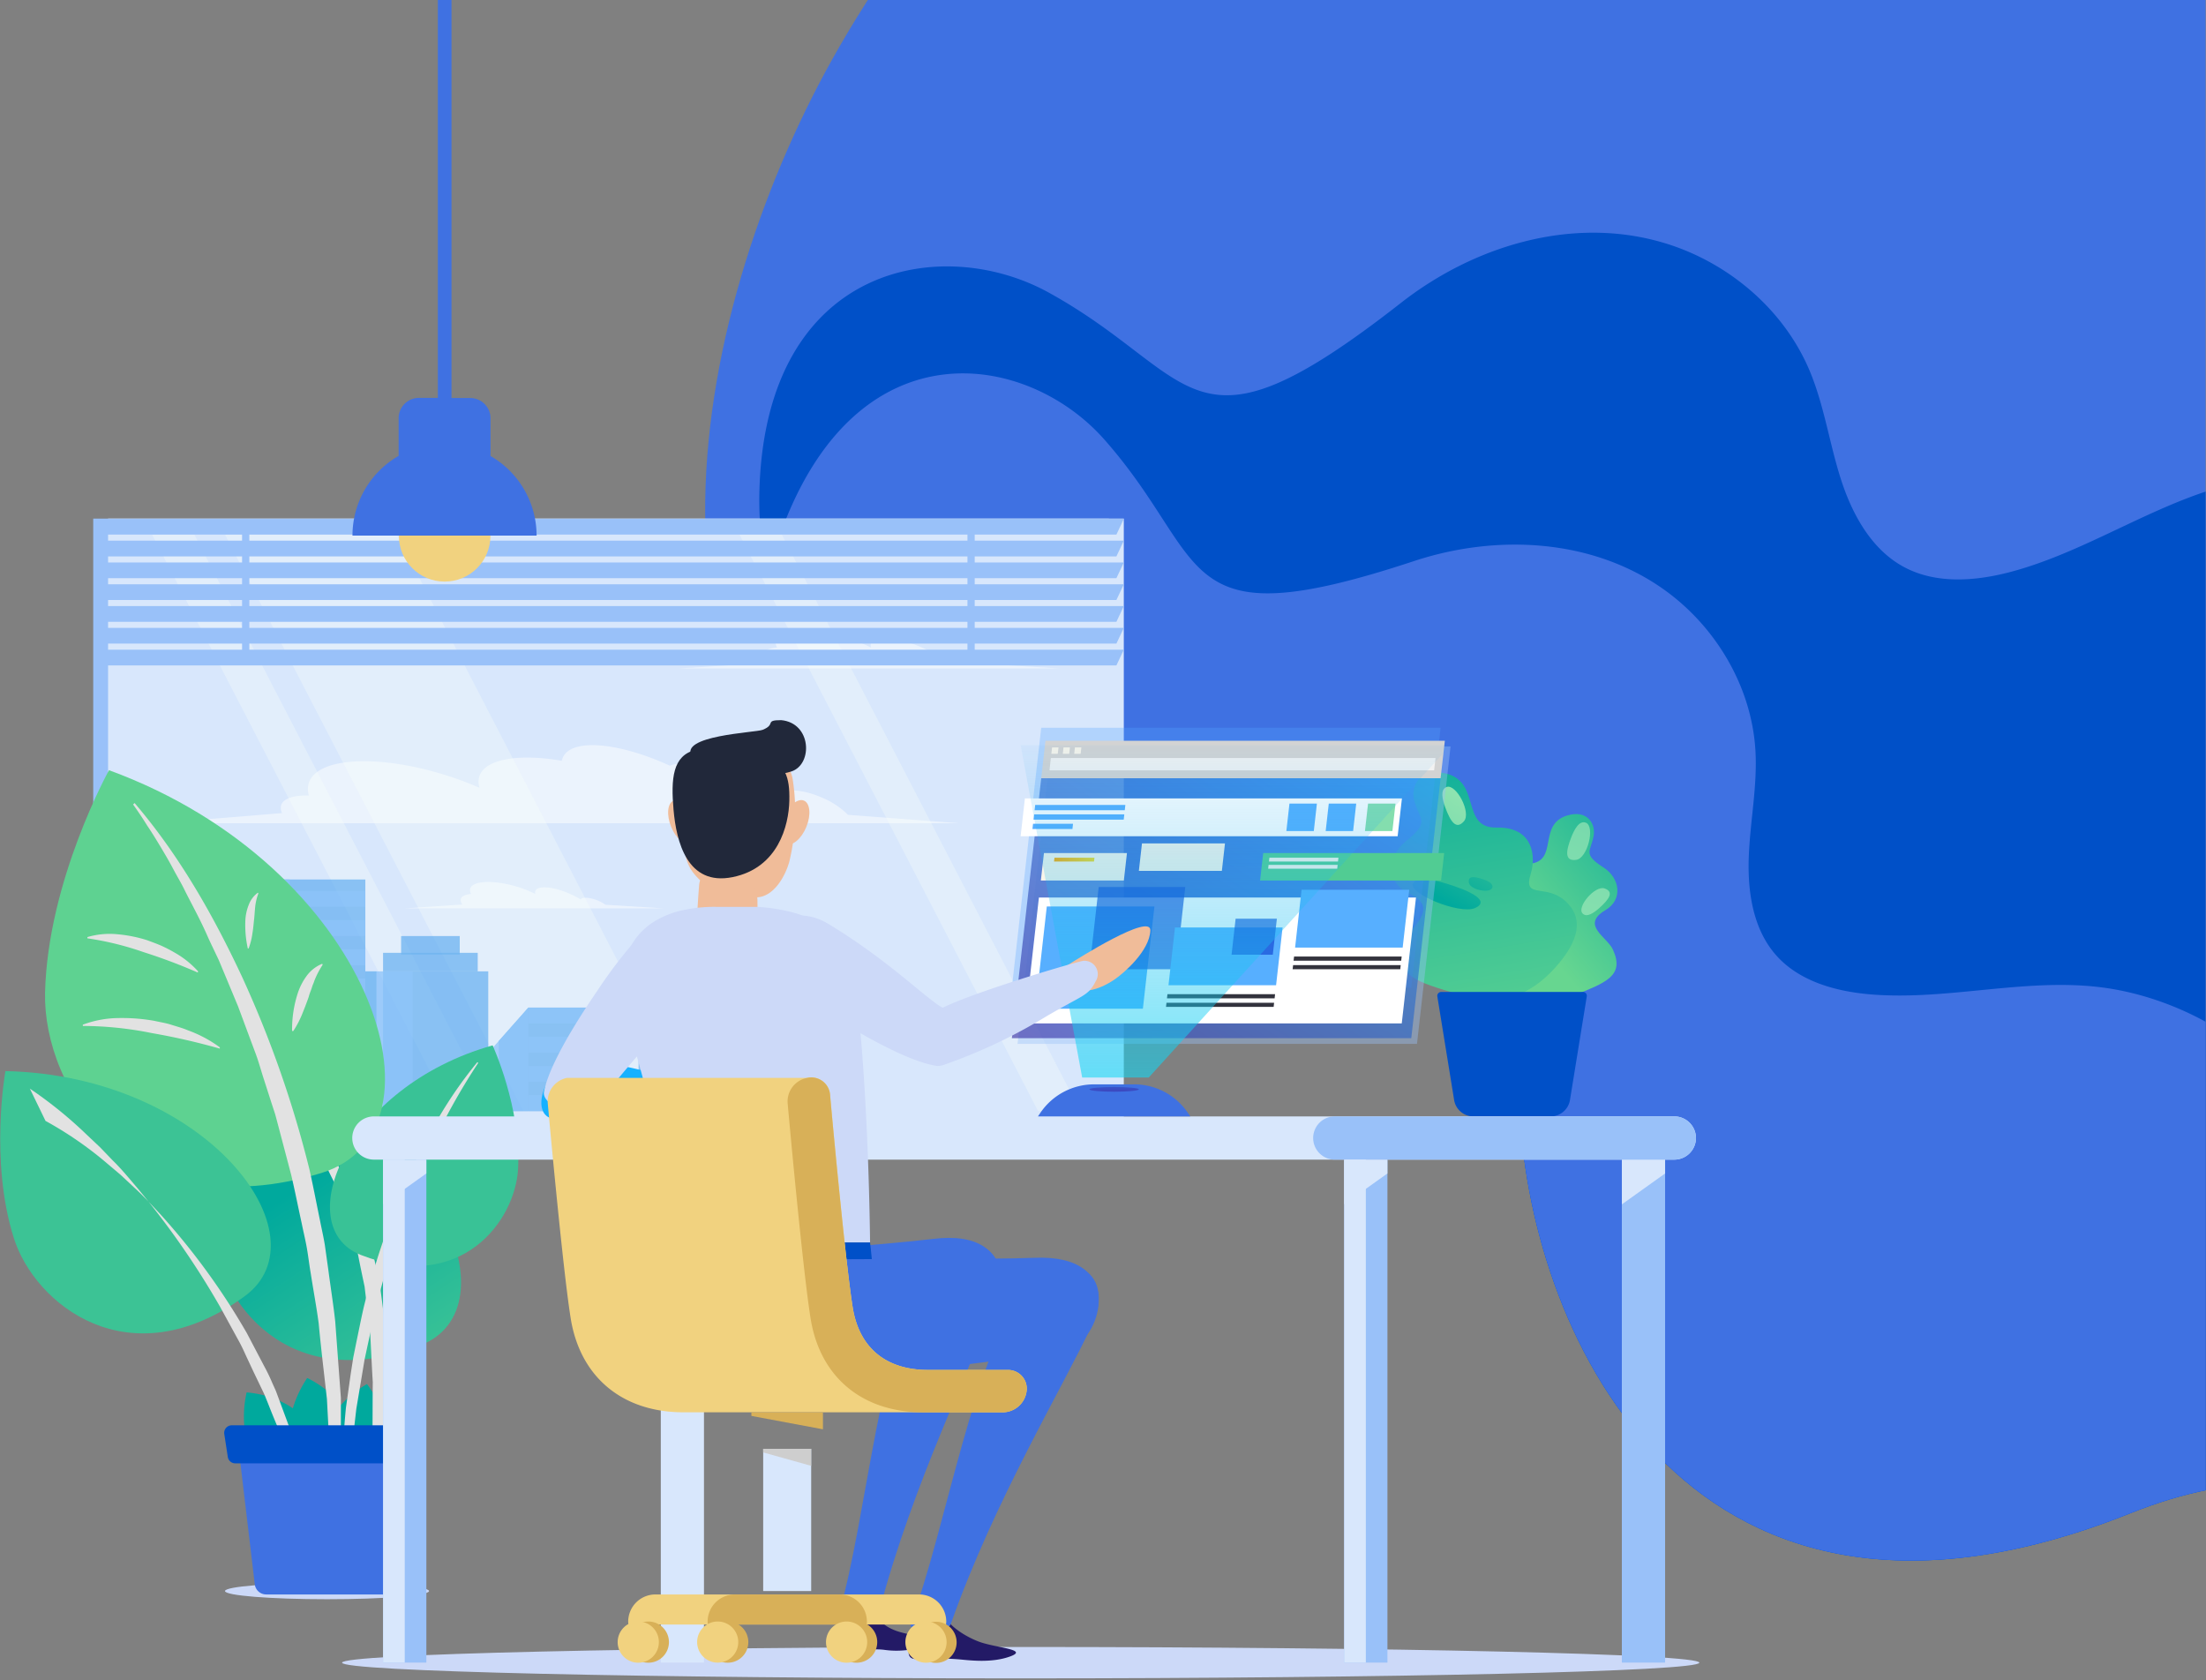 <svg xmlns="http://www.w3.org/2000/svg" width="701" height="534">
  <rect width="100%" height="100%" fill="#808080" stroke="none"/>
  <defs>
    <linearGradient id="c" x1="508.35" x2="484.01" y1="264.79" y2="302.45" gradientUnits="userSpaceOnUse">
      <stop offset="0" stop-color="#9feab2"/>
      <stop offset="1" stop-color="#6ad4ab"/>
    </linearGradient>
    <linearGradient id="d" x1="488.03" x2="536.18" y1="298.41" y2="258.32" gradientUnits="userSpaceOnUse">
      <stop offset="0" stop-color="#67d690"/>
      <stop offset="1" stop-color="#00a99d"/>
    </linearGradient>
    <linearGradient id="e" x1="480.61" x2="460.34" y1="343.24" y2="222.52" gradientUnits="userSpaceOnUse">
      <stop offset="0" stop-color="#67d690"/>
      <stop offset="1" stop-color="#00a99d"/>
    </linearGradient>
    <linearGradient id="f" x1="482.8" x2="458.46" y1="248.26" y2="285.94" gradientUnits="userSpaceOnUse">
      <stop offset="0" stop-color="#67d690"/>
      <stop offset="1" stop-color="#00a99d"/>
    </linearGradient>
    <linearGradient id="g" x1="471.59" x2="447.25" y1="241.02" y2="278.71" gradientUnits="userSpaceOnUse">
      <stop offset="0" stop-color="#9feab2"/>
      <stop offset="1" stop-color="#6ad4ab"/>
    </linearGradient>
    <linearGradient id="h" x1="474.02" x2="515.29" y1="334.04" y2="235.56" gradientUnits="userSpaceOnUse">
      <stop offset="0" stop-color="#9feab2"/>
      <stop offset="1" stop-color="#6ad4ab"/>
    </linearGradient>
    <linearGradient id="i" x1="485.15" x2="526.43" y1="338.76" y2="240.18" gradientUnits="userSpaceOnUse">
      <stop offset="0" stop-color="#9feab2"/>
      <stop offset="1" stop-color="#6ad4ab"/>
    </linearGradient>
    <linearGradient id="j" x1="488.96" x2="464.61" y1="252.23" y2="289.92" gradientUnits="userSpaceOnUse">
      <stop offset="0" stop-color="#67d690"/>
      <stop offset="1" stop-color="#00a99d"/>
    </linearGradient>
    <linearGradient id="k" x1="-2640.59" x2="-2613.7" y1="465.23" y2="436.41" gradientUnits="userSpaceOnUse">
      <stop offset="0" stop-color="#67d690"/>
      <stop offset="1" stop-color="#00a99d"/>
    </linearGradient>
    <linearGradient id="l" x1="-2615.3" x2="-2588.39" y1="-37.6" y2="-66.43" gradientUnits="userSpaceOnUse">
      <stop offset="0" stop-color="#67d690"/>
      <stop offset="1" stop-color="#00a99d"/>
    </linearGradient>
    <linearGradient id="m" x1="-2326.38" x2="-2302.03" y1="-588.93" y2="-615.03" gradientUnits="userSpaceOnUse">
      <stop offset="0" stop-color="#67d690"/>
      <stop offset="1" stop-color="#00a99d"/>
    </linearGradient>
    <linearGradient id="n" x1="-1831.26" x2="-1809.39" y1="-946.93" y2="-970.37" gradientUnits="userSpaceOnUse">
      <stop offset="0" stop-color="#67d690"/>
      <stop offset="1" stop-color="#00a99d"/>
    </linearGradient>
    <linearGradient id="o" x1="159.16" x2="93.92" y1="477.93" y2="378.02" gradientUnits="userSpaceOnUse">
      <stop offset="0" stop-color="#67d690"/>
      <stop offset="1" stop-color="#00a99d"/>
    </linearGradient>
    <linearGradient id="p" x1="-2762.14" x2="-2762.14" y1="351.32" y2="322.96" gradientUnits="userSpaceOnUse">
      <stop offset="0" stop-color="#fe4500"/>
      <stop offset="1" stop-color="#efdb29"/>
    </linearGradient>
    <linearGradient id="q" x1="331.52" x2="441.23" y1="379.49" y2="207.99" gradientUnits="userSpaceOnUse">
      <stop offset="0" stop-color="#36078b"/>
      <stop offset="1" stop-color="#16b1ff"/>
    </linearGradient>
    <linearGradient id="r" x1="334.94" x2="347.79" y1="273.17" y2="273.17" gradientUnits="userSpaceOnUse">
      <stop offset="0" stop-color="#fea600"/>
      <stop offset="1" stop-color="#efdb29"/>
    </linearGradient>
    <linearGradient id="s" x1="392.63" x2="392.63" y1="424.53" y2="227.49" gradientUnits="userSpaceOnUse">
      <stop offset="0" stop-color="#00fef6"/>
      <stop offset="1" stop-color="#29a0ef" stop-opacity="0"/>
    </linearGradient>
    <linearGradient id="t" x1="354.03" x2="354.03" y1="346.85" y2="339.74" gradientUnits="userSpaceOnUse">
      <stop offset="0" stop-color="#36078b"/>
      <stop offset="1" stop-color="#16b1ff"/>
    </linearGradient>
    <linearGradient id="u" x1="189.06" x2="206.62" y1="587.77" y2="504.92" gradientUnits="userSpaceOnUse">
      <stop offset="0" stop-color="#36078b"/>
      <stop offset="1" stop-color="#16b1ff"/>
    </linearGradient>
    <clipPath id="a">
      <path d="M-99 533.256V0h799.87v533.256z"/>
    </clipPath>
    <clipPath id="b">
      <path d="M951.217 614.82c106.032-15.828 110.486-100.339 76.817-147.341-47.709-66.577-91.258-55.737-24.72-165.343 22.587-37.228 31.28-84.778 14.16-125.886-12.307-29.575-37.749-53.883-68.497-62.91-17.094-5-35.189-5.334-52.696-8.668-17.508-3.333-35.509-10.4-45.71-25.014-9.827-14.068-10.667-32.575-8.293-49.576 5.667-40.883 28.001-78.311 30.015-119.834 1.68-34.988-9.894-75.164-34.602-100.618-32.349-33.335-82.671-40.496-126.807-43.07-51.843-3-104.099 4.761-153.342 20.855-63.15 20.601-121.473 54.603-173.342 96.005-46.203 36.896-88.005 80.285-117.513 131.5-46.816 81.085-73.885 213.092 21.374 271.056 114.673 69.777 188.677-51.19 194.904 67.83 3.72 71.23 54.736 182.676 193.877 127.127 139.14-55.55 121.673 156.688 274.375 133.887z"/>
    </clipPath>
  </defs>
  <g clip-path="url(#a)">
    <path fill="#3f71e2" d="M951.217 614.82c106.032-15.828 110.486-100.339 76.817-147.341-47.709-66.577-91.258-55.737-24.72-165.343 22.587-37.228 31.28-84.778 14.16-125.886-12.307-29.575-37.749-53.883-68.497-62.91-17.094-5-35.189-5.334-52.696-8.668-17.508-3.333-35.509-10.4-45.71-25.014-9.827-14.068-10.667-32.575-8.293-49.576 5.667-40.883 28.001-78.311 30.015-119.834 1.68-34.988-9.894-75.164-34.602-100.618-32.349-33.335-82.671-40.496-126.807-43.07-51.843-3-104.099 4.761-153.342 20.855-63.15 20.601-121.473 54.603-173.342 96.005-46.203 36.896-88.005 80.285-117.513 131.5-46.816 81.085-73.885 213.092 21.374 271.056 114.673 69.777 188.677-51.19 194.904 67.83 3.72 71.23 54.736 182.676 193.877 127.127 139.14-55.55 121.673 156.688 274.375 133.887z"/>
  </g>
  <g clip-path="url(#a)">
    <g clip-path="url(#b)">
      <path fill="#0050c8" d="M241.325 155.622c2.147-71.75 57.977-81.338 91.885-62.67 48.003 26.454 44.27 56.27 111.913 3.347 22.974-18.015 53.896-27.549 82.578-19.415 20.64 5.84 38.762 20.841 47.189 40.562 4.68 10.974 6.347 22.975 9.934 34.349 3.587 11.374 9.72 22.788 20.24 28.415 10.121 5.427 22.495 4.507 33.616 1.6 26.668-7.014 49.843-24.828 77.338-29.442 23.134-3.893 50.762.627 69.643 15.041 24.708 18.868 33.455 51.723 38.669 80.898a280.014 280.014 0 0 1-1.733 103.619c-8.694 43.615-26.669 85.071-50.15 122.86-20.868 33.628-46.416 64.817-78.124 88.525-50.15 37.495-135.794 65.923-181.85 7.173-55.47-70.67 19.108-129.473-60.523-124.206-47.643 3.16-125.727-21.948-99.846-118.834 25.882-96.885-113.846-68.497-110.779-171.822z"/>
    </g>
    <g clip-path="url(#b)">
      <path fill="#3f71e2" d="M249.299 166.116c24.748-63.057 77.417-53.843 101.605-26.468 34.269 38.802 21.428 64.083 98.379 38.668 26.121-8.64 56.63-7.267 79.538 9.08 16.467 11.761 27.801 30.87 29.001 51.07.667 11.24-1.667 22.428-2.107 33.682-.44 11.254 1.334 23.335 8.934 31.695 7.267 8 18.561 11.16 29.335 12.12 25.975 2.28 52.19-6.186 78.044-1.546 21.788 3.907 44.896 16.721 57.084 35.535 16 24.642 13.254 56.603 8.587 84.192a264.257 264.257 0 0 1-34.536 91.511c-21.614 36.002-50.802 67.084-83.67 93.192-29.336 23.228-61.884 42.802-97.606 53.776-56.496 17.334-141.648 15.334-163.862-51.536-26.762-80.498 58.203-108.952-14.214-129.62-43.35-12.36-104.726-59.537-50.883-137.341 53.843-77.804-79.258-97.179-43.63-188.01z"/>
    </g>
  </g>
  <path fill="#ccd9f8" d="M108.697 528.375c0-2.754 96.55-4.987 215.651-4.987 119.101 0 215.652 2.233 215.652 4.987 0 2.755-96.55 4.987-215.652 4.987-119.1 0-215.651-2.232-215.651-4.987zM71.495 505.614c0 1.44 14.52 2.6 32.428 2.6 17.908 0 32.415-1.16 32.415-2.6 0-1.44-14.507-2.6-32.415-2.6s-32.428 1.16-32.428 2.6z"/>
  <path fill="url(#c)" d="M473.383 303.016c-8.52 12.454-11.28 20.935-.493 22.002 10.787 1.066 24.668-26.668 16.667-32.002-5.64-3.747-12.107 4.067-16.174 10z"/>
  <path fill="url(#d)" d="M497.904 259.187c6.534-2.04 9.147 2.667 8.52 6.334-.893 5.16-3.693 5.747 3.188 10.2 5.08 3.28 6.28 10.095.546 13.508-8 4.774.534 8.467 2.387 12.56 3.854 8.441-2.453 10.508-12.64 14.668-10.468 4.36-18.255 2.227-25.602-4.44-5.4-4.92-8.614-10.467-5.334-15.48 4.654-7.215 12.281-2.321 9.334-9.335-1.773-4.2-1.947-12 7.6-12.707 9.548-.707 2.587-12.36 12.001-15.308z"/>
  <path fill="url(#e)" d="M459.062 245.72c-8.227-1.72-10.854 4.387-9.654 8.76 1.694 6.187 5.187 6.574-2.666 12.828-5.814 4.627-6.467 13.094.933 16.574 10.347 4.88.36 10.414-1.427 15.628-3.693 10.773 4.254 12.547 17.201 16.467 13.334 4 22.668.52 30.748-8.48 6-6.667 9.334-13.801 4.72-19.548-6.546-8.254-15.267-1.333-12.493-10.294 1.666-5.334.933-14.92-10.8-14.667-11.735.253-4.641-14.788-16.562-17.268z"/>
  <path fill="#0050c8" d="M468.316 354.78h24.442a6.227 6.227 0 0 0 6.133-5.214l5.334-32.895a1.227 1.227 0 0 0-1.214-1.44H457.97a1.24 1.24 0 0 0-1.227 1.44l5.334 32.895a6.2 6.2 0 0 0 6.24 5.213z"/>
  <path fill="url(#f)" d="M459.73 280.829c7.613 2.306 13.946 5.48 9.026 7.72-4.92 2.24-22.041-4.88-19.654-8 1.693-2.08 7-.827 10.627.28z"/>
  <path fill="url(#g)" d="M459.236 256.52c1.746 4.788 3.546 7.228 5.96 4.468 2.413-2.76-2.48-12.001-5.52-10.894-2.147.813-1.267 4.133-.44 6.427z"/>
  <path fill="url(#h)" d="M499.344 265.961c-1.866 4.747-2.133 7.76 1.507 7.294 3.64-.467 6.12-10.667 3.08-11.814-2.147-.814-3.693 2.253-4.587 4.52z"/>
  <path fill="url(#i)" d="M508.198 288.576c3.307-2.947 4.694-5.174 1.694-6.24-3-1.067-8.92 5.853-7.014 7.933 1.333 1.48 3.733-.293 5.32-1.693z"/>
  <path fill="url(#j)" d="M471.25 279.415c-3-1.013-4.867-1.08-4.467 1.147.4 2.227 6.787 3.467 7.413 1.547.44-1.36-1.52-2.214-2.946-2.694z"/>
  <path fill="#99c1f9" d="M347.336 353.1H34.693V169.902h312.643zm-317.71 5.053H352.39V164.809H29.626z"/>
  <path fill="#d8e7fc" d="M354.577 167.382v188.25H36.867v-188.25z"/>
  <g opacity=".7">
    <path fill="#fff" d="M242.97 210.678a3.107 3.107 0 0 1-.826-2.48c.307-1.333 2.107-2.2 4.813-2.44a3.267 3.267 0 0 1-.466-2.307c.8-3.667 9.92-4.32 20.36-1.48a50.893 50.893 0 0 1 9.908 3.8 2.373 2.373 0 0 1 0-1.333c.947-2.667 8-2.214 15.8 1.16a42.934 42.934 0 0 1 5.255 2.667c.6-1.08 3.666-1.014 7.08.186 1.583.527 3.073 1.3 4.413 2.294l27.175 1.68H215.876zM146.965 287.442a2.134 2.134 0 0 1-.573-1.693c.213-.934 1.453-1.507 3.307-1.667a2.293 2.293 0 0 1-.32-1.587c.547-2.506 6.787-2.96 13.934-1a34.671 34.671 0 0 1 6.787 2.587 1.613 1.613 0 0 1 0-.907c.64-1.866 5.494-1.506 10.814.787a31.255 31.255 0 0 1 3.6 1.854c.413-.734 2.507-.694 4.84.133 1.086.36 2.108.892 3.027 1.573l18.601 1.147h-82.524zM89.629 258.387a3.64 3.64 0 0 1-.36-2.213c.467-2.387 4-3.534 8.88-3.347a7.027 7.027 0 0 1-.186-3.347c1.68-8.547 20.787-10.094 42.669-3.453a106.148 106.148 0 0 1 11.734 4.32 6.28 6.28 0 0 1-.2-3.04c1.173-5.974 12.187-8 26.374-5.534 0-.187.08-.36.134-.547 2.08-6.667 17.2-5.667 34.202 2.107 4.24-1.72 12.88-.533 22.227 3.454a58.419 58.419 0 0 1 13.495 7.893 2.667 2.667 0 0 1-.227-1.733c.68-2.44 6.307-2.253 12.574.413a25.761 25.761 0 0 1 8.52 5.587l35.256 2.667H50.173z" opacity=".7"/>
  </g>
  <path fill="#f8fff8" d="M167.673 355.633h54.63l-97.486-188.264h-54.63zM144.512 355.633h13.44L60.468 167.369h-13.44zM331.189 355.633h13.44l-97.485-188.264H233.69z" opacity=".3"/>
  <path fill="#d8e7fc" d="M352.056 353.1H39.4V169.902h312.656zm-317.71 5.053H357.11V164.809H34.346z"/>
  <g opacity=".8">
    <path fill="#56a8ed" d="M121.724 353.1v-44.417h33.429V353.1z" opacity=".8"/>
    <path fill="#62afef" d="M55.614 353.1v-24.562h27.041v24.561z" opacity=".8"/>
    <path fill="#7abaf9" d="M116.084 353.1v-44.417h15.027V353.1z" opacity=".8"/>
    <path fill="#56a8ed" d="M82.669 353.1v-73.618h33.428v73.617z" opacity=".8"/>
    <path fill="#62afef" d="M116.084 353.1v-44.417h3.547V353.1z" opacity=".8"/>
    <path fill="#7abaf9" d="M77.042 353.1v-73.618h15.014v73.617zM116.084 292.39v5.093H92.056v-5.094zM116.084 301.656v5.094H92.056v-5.094zM116.084 310.937v5.093H92.056v-5.093zM116.084 320.19v5.094H92.056v-5.093zM116.084 329.471v5.094H92.056v-5.094zM116.084 338.738v5.094H92.056v-5.094zM92.056 353.1v-5.095h24.028v5.094zM116.084 283.109v5.093H92.056v-5.093z" opacity=".8"/>
    <path fill="#56a8ed" d="M158.5 330.805v22.294h33.415v-32.895h-24.028z" opacity=".8"/>
    <path fill="#7abaf9" d="M152.872 337.165v15.934h15.015v-32.895l-9.388 10.6-3.36 3.8zM191.928 320.19v5.094H167.9v-5.093zM191.928 329.471v5.094H167.9v-5.094zM191.928 338.738v5.094H167.9v-5.094zM167.9 353.1v-5.095h24.028v5.094z" opacity=".8"/>
    <path fill="#56a8ed" d="M151.806 302.79v5.893h-30.082v-5.893z" opacity=".8"/>
    <path fill="#56a8ed" d="M146.085 297.47v5.893h-18.627v-5.894zM204.355 353.112v-11.44h22.815v11.44z" opacity=".8"/>
    <path fill="#7abaf9" d="M200.515 353.112v-11.44h10.254v11.44z" opacity=".8"/>
    <path fill="#56a8ed" d="M224.903 335.632v6.027h-21.975v-6.027z" opacity=".8"/>
    <path fill="#56a8ed" d="M218.17 328.551v7.48h-7.094v-7.48z" opacity=".8"/>
    <path fill="#62afef" d="M219.943 353.1v-7.175h1.773v7.174z" opacity=".8"/>
  </g>
  <path fill="url(#k)" d="M98.096 463.478c7.56-4.826-2.12-19.56-19.734-20.987a35.35 35.35 0 0 0-.16 14.667c1.48 5.867 9.294 13.054 19.894 6.32z"/>
  <path fill="url(#l)" d="M108.297 464.652c8.813-1.707 5.187-18.975-10.668-26.748a35.255 35.255 0 0 0-5.507 13.574c-.853 6.013 3.787 15.574 16.175 13.174z"/>
  <path fill="url(#m)" d="M114.404 465.825c7.813 2.2 11.894-13.24 2.213-25.975a32.002 32.002 0 0 0-9.974 8.748c-3.067 4.547-3.2 14.174 7.76 17.227z"/>
  <path fill="url(#n)" d="M117.804 463.865c5.453 4.84 14.814-6.014 12-20.108a28.734 28.734 0 0 0-11.494 3.134c-4.253 2.467-8.147 10.187-.506 16.974z"/>
  <path fill="url(#o)" d="M133.631 427.516c29.962-11.747 6-70.31-55.03-87.47 0 0-12 26.027-10.667 51.482 1.107 21.734 23.682 52.496 65.697 35.988z"/>
  <path fill="#e2e2e2" d="M84.629 347.445a54.23 54.23 0 0 1 13.947 14.668 38.867 38.867 0 0 1 2.667 4.24 48.233 48.233 0 0 1 2.493 4.347c.707 1.534 1.454 3.027 2.2 4.52l1.107 2.24.88 2.36a129.566 129.566 0 0 1 5.907 19.175c.627 3.307 1.334 6.587 2.027 9.88l1.187 10.054c.186 1.68.52 3.334.613 5.027l.253 5.08c.187 3.387.32 6.774.547 10.175-.093 6.813 0 13.64-.2 20.494-.187 3.427-.44 6.84-.56 10.28l-.213 5.174-.107 2.587-.24 2.573-.827 10.36-.413 5.201-.253 5.24.493.094 3.6-20.508.454-2.573.28-2.587.573-5.174 1.133-10.36.28-2.587.107-2.6.2-5.214.4-10.414-.387-10.414-.2-5.213c-.08-1.734-.386-3.454-.56-5.187l-1.333-10.348-2.253-10.187a115.634 115.634 0 0 0-6.908-19.681l-1.04-2.387-1.266-2.28-2.56-4.56c-.827-1.534-1.96-2.88-2.92-4.334a39.628 39.628 0 0 0-3.134-4.173 50.99 50.99 0 0 0-15.8-13.508z"/>
  <path fill="#39c296" d="M114.644 398.795c-22.802-8.947-4.56-53.536 41.895-66.59 0 0 9.107 19.8 8.094 39.188-.867 16.548-18.041 39.923-49.99 27.402z"/>
  <path fill="#e2e2e2" d="M151.686 337.538a135.688 135.688 0 0 0-12.334 17.721c-1.76 3.134-3.52 6.28-5.107 9.52l-2.44 4.828-2.254 4.92a241.749 241.749 0 0 0-13.974 40.936c-.813 3.506-1.493 7.053-2.24 10.587l-1.08 5.333-.827 5.334-1.507 10.667c-.346 3.574-.613 7.174-.866 10.774l-.387 5.334c-.08 1.8-.08 3.6-.133 5.4l-.2 10.774c0 3.587.36 7.187.52 10.774.16 3.587.44 7.147.76 10.667h.386c.134-7.134 0-14.267.347-21.401l.68-10.667c.12-1.774.2-3.56.36-5.334l.614-5.333 1.226-10.668 1.734-10.347.88-5.267 1.12-5.24c.773-3.48 1.48-6.974 2.307-10.44a300.01 300.01 0 0 1 13.027-40.763 203.425 203.425 0 0 1 19.681-37.882z"/>
  <path fill="#5ed291" d="M102.11 372.767c43.069-13.2 15.88-97.512-67.47-128.007 0 0-19.468 35.029-20.322 70.67-.693 30.535 27.482 75.818 87.792 57.337z"/>
  <path fill="#e2e2e2" d="M42.293 255.654A114.153 114.153 0 0 1 46.8 262.4c1.52 2.24 2.92 4.547 4.307 6.854 1.387 2.306 2.747 4.64 4 7.013 1.253 2.374 2.667 4.654 3.814 7.107 2.44 4.787 5.013 9.48 7.147 14.414 1.106 2.44 2.28 4.84 3.426 7.254l3.094 7.414 3.08 7.4 2.787 7.507 2.8 7.507c.933 2.507 1.627 5.094 2.44 7.628.814 2.533 1.64 5.08 2.454 7.627l1.24 3.8c.386 1.333.693 2.573 1.04 3.867l4.08 15.48c1.227 5.187 2.253 10.441 3.4 15.655.534 2.666 1.174 5.213 1.627 7.84.453 2.627.76 5.334 1.213 7.92.827 5.334 1.814 10.561 2.52 15.855.494 5.333 1.094 10.667 1.707 16l.907 8.001.427 8 1 16.121c.653 10.788.24 21.575.866 32.482h.587l.947-16.24.48-8.121c.173-2.667.36-5.414.267-8.12l-.134-16.282v-8.133l-.6-8.107-1.2-16.241c-.587-5.334-1.453-10.748-2.16-16.134l-1.12-8c-.427-2.668-1.053-5.335-1.573-8.001-1.107-5.334-2.107-10.668-3.307-16.001a345.682 345.682 0 0 0-21.441-61.337c-9.174-19.64-20.002-38.669-34.149-55.23z"/>
  <path fill="#3cc395" d="M77.628 412.022c26.335-19.054-11.894-70.283-75.91-71.644 0 0-5.12 28.455 2.666 53.03 6.574 20.908 36.376 45.282 73.244 18.614z"/>
  <path fill="#e2e2e2" d="M9.491 345.952a134.325 134.325 0 0 1 18.095 14.668l4.24 4 4 4.16c2.747 2.667 5.2 5.694 7.707 8.614a260.701 260.701 0 0 1 26.362 37.815l5.547 10.134a56.373 56.373 0 0 1 2.573 5.16l2.453 5.24 2.507 5.228c.414.866.854 1.733 1.24 2.666l1.08 2.667c1.4 3.6 2.894 7.16 4.427 10.734 1.534 3.574 2.774 7.227 4 10.894l3.827 11.027c2.467 7.387 4.427 14.934 7 22.388l.414-.08c-1.747-7.627-3.347-15.294-5.227-22.894l-3.32-11.268c-1.133-3.747-2.133-7.547-3.6-11.187l-4.08-11.014-1.027-2.76c-.373-.907-.8-1.787-1.187-2.667a58.511 58.511 0 0 0-2.573-5.334l-5.494-10.467a218.677 218.677 0 0 0-27.628-37.948c-2.667-2.854-5.334-5.76-8.227-8.388l-4.28-4-4.494-3.8a116.63 116.63 0 0 0-19.361-13.334zM69.868 332.845a39.734 39.734 0 0 0-10.094-5.4c-1.733-.747-3.547-1.214-5.334-1.787-1.786-.574-3.653-.854-5.493-1.267-3.728-.65-7.51-.94-11.294-.867a33.108 33.108 0 0 0-11.334 2.107v.4c7.382.035 14.742.798 21.974 2.28a209.59 209.59 0 0 1 21.535 4.92zM62.96 308.697a29.642 29.642 0 0 0-7.56-6.027 43.072 43.072 0 0 0-4.2-2.16c-1.44-.627-2.92-1.147-4.387-1.707a43.842 43.842 0 0 0-9.334-1.894 25.148 25.148 0 0 0-9.707.88v.4a95.527 95.527 0 0 1 17.855 4.387 176.014 176.014 0 0 1 17.214 6.48zM93.202 327.644a31.602 31.602 0 0 0 2.934-5.667c.733-1.826 1.413-3.573 1.987-5.253.213-.894.573-1.68.853-2.507l.413-1.24a8.49 8.49 0 0 0 .467-1.2 26.534 26.534 0 0 1 2.667-5.16l-.133-.347a11.508 11.508 0 0 0-4.88 3.773 19.522 19.522 0 0 0-2.854 5.48 37.11 37.11 0 0 0-1.84 12.121zM79.028 301.35a21.883 21.883 0 0 0 1.187-4.774c.267-1.493.36-2.947.52-4.334.16-1.386.214-2.746.347-4a17.32 17.32 0 0 1 1.027-4.333l-.16-.227a8.414 8.414 0 0 0-2.867 3.76 15.414 15.414 0 0 0-1.094 4.627 34.296 34.296 0 0 0 .774 9.414z"/>
  <path fill="#3f71e2" d="M84.575 506.694h37.056a3.627 3.627 0 0 0 3.6-3.213l5.107-42.91a3.64 3.64 0 0 0-3.614-4.066H79.468a3.627 3.627 0 0 0-3.6 4.067l5.094 42.909a3.654 3.654 0 0 0 3.613 3.213z"/>
  <path fill="#0050c8" d="M74.681 465.025h56.803a2.4 2.4 0 0 0 2.374-2.027l1.107-7.293a2.387 2.387 0 0 0-2.36-2.76H73.628a2.4 2.4 0 0 0-2.36 2.76l1.12 7.293a2.373 2.373 0 0 0 2.293 2.027z"/>
  <path fill="#d8e7fc" d="M118.804 368.513h413.249a6.88 6.88 0 0 0 6.867-6.867 6.88 6.88 0 0 0-6.867-6.867h-413.25a6.867 6.867 0 1 0 0 13.734z"/>
  <path fill="#99c1f9" d="M424.154 368.513h107.899a6.88 6.88 0 0 0 6.867-6.867 6.88 6.88 0 0 0-6.867-6.867h-107.9a6.867 6.867 0 0 0 0 13.734z"/>
  <path fill="#99c1f9" d="M515.372 528.349v-159.85h13.747v159.85zM427.14 528.349V368.527h13.748v159.822z"/>
  <path fill="#d8e7fc" d="M427.14 528.349V368.527h6.881v159.822z"/>
  <path fill="#99c1f9" d="M121.737 528.349V368.527h13.748v159.822z"/>
  <path fill="#d8e7fc" d="M209.982 528.349v-159.85h13.72v159.85zM121.737 528.349V368.527h6.88v159.822zM529.12 368.513v4.4l-13.735 9.814v-14.214zM427.14 368.513h13.735v4.4l-13.734 9.814z"/>
  <path fill="url(#p)" d="M209.982 368.513h13.734v4.4l-13.734 9.814z"/>
  <path fill="#d8e7fc" d="M135.471 368.513v4.4l-13.734 9.814v-14.214z"/>
  <path fill="#55a4ff" d="M448.462 313.884H321.535l9.334-82.618h126.913z" opacity=".3"/>
  <path fill="#99c1f9" d="M334.029 237.213l-1.347 11.92-9.334 82.605h126.927l9.334-82.605 1.333-11.92z" opacity=".4"/>
  <path fill="url(#q)" d="M448.462 329.925H321.535l9.334-82.618h126.913z" opacity=".6"/>
  <path fill="#fff" d="M445.435 325.231H325.628l4.507-40.002h119.82z"/>
  <path fill="#57afff" d="M363.177 320.55h-34.202l3.667-32.481h34.202z"/>
  <path fill="#164dd6" d="M373.698 308.017h-27.522l2.96-26.135h27.508z" opacity=".7"/>
  <path fill="#f9f4ea" d="M357.123 279.815H330.75l.986-8.72h26.375z"/>
  <path fill="url(#r)" d="M347.643 273.788h-12.707l.146-1.213h12.708z"/>
  <path fill="#57afff" d="M445.728 301.136H411.54l2.066-18.374h34.202z"/>
  <path fill="#33333d" d="M445.262 305.297H411.06l.16-1.32h34.188zM444.955 308.017h-34.202l.16-1.32h34.188z"/>
  <path fill="#f9f4ea" d="M388.272 276.748h-26.375l.987-8.72h26.374z"/>
  <path fill="#51cc93" d="M457.929 279.815h-57.51l.987-8.72h57.51z"/>
  <path fill="#f9f4ea" d="M425.18 273.788h-21.947l.146-1.213h21.935zM424.927 276.068H402.98l.134-1.213h21.947z"/>
  <path fill="#fff" d="M444.128 265.748H324.322l1.36-12.028h119.806z"/>
  <path fill="#84deae" d="M442.461 264.094h-8.72l.987-8.72h8.72z"/>
  <path fill="#57afff" d="M429.98 264.094h-8.72l.987-8.72h8.72zM417.487 264.094h-8.72l.986-8.72h8.72zM357.417 257.48h-28.655l.187-1.68h28.654zM357.083 260.467h-28.668l.2-1.68h28.655zM340.79 263.454h-12.708l.187-1.68h12.707zM405.5 313.097h-34.19l2.068-18.361h34.188z"/>
  <path fill="#33333d" d="M405.033 317.257H370.83l.147-1.32h34.201zM404.726 319.977h-34.202l.147-1.306h34.202z"/>
  <path fill="#164dd6" d="M404.46 303.39h-13.108l1.293-11.44h13.108z" opacity=".7"/>
  <path fill="#d3d3d3" d="M457.782 247.307H330.87l1.346-11.908H459.13z"/>
  <path fill="#f2f2f2" d="M455.715 244.813h-122.22l.44-3.933H456.17z"/>
  <path fill="#f9f4ea" d="M336.122 239.56h-2.04l.24-2.04h2.04zM339.762 239.56h-2.04l.227-2.04h2.04zM343.39 239.56h-2.04l.226-2.04h2.053z"/>
  <path fill="url(#s)" d="M343.883 342.432l-19.561-105.633h136.62l-95.911 105.633z"/>
  <path fill="#3f71e2" d="M360.377 344.592H347.67a20.617 20.617 0 0 0-17.057 9.031l-.784 1.156h48.402l-.786-1.16a20.615 20.615 0 0 0-17.068-9.027z"/>
  <path fill="url(#t)" d="M361.884 346.179c0 .413-3.52.746-7.854.746s-7.854-.333-7.854-.746c0-.414 3.52-.747 7.854-.747 4.333 0 7.854.333 7.854.747z" opacity=".4"/>
  <path fill="#231a66" d="M278.64 512.748c.826 1.333.92 3.56 6.04 5.467 5.12 1.907 15.787 2.413 9.973 4.6a28.067 28.067 0 0 1-13.88 1.453c-3.507-.36-5.574.187-9.694.36-5.414.24-5.48-.08-5.04-6.013.613-8.16 9.933-10.334 12.6-5.867z"/>
  <path fill="#3f71e2" d="M266.652 512.574c8.84-30.348 12.947-87.124 28.175-109.339 9.68-14.094 28.481-8.534 21.521 10.374-7.454 20.201-26.321 57.937-36.895 98.192-1.04 3.987-13.815 4.334-12.801.773z"/>
  <path fill="#3f71e2" d="M310.974 420.65c8.094-2.987 15.094-30.669-14.667-26.922-13.214 1.653-59.897 5.187-66.937 6.04-7.04.854-17.334 2.574-18.401 6.174-5.614 17.988 16.227 34.162 42.509 28.282 17.494-3.934 40.669-7.388 57.496-13.575z"/>
  <path fill="url(#u)" d="M231.41 351.832c-4.32 3.294-8.947 3.227-21.628 4.747-18.254 2.187-22.734 1.534-34.348-1.12-7.574-1.733-1.614-18.267 8.88-18.667 8.867-.387 39.749 8.96 45.15 8.707 3.573-.227 5.506 3.667 1.946 6.333z"/>
  <path fill="#ccd9f8" d="M172.86 346.952c.787-4.173 4-13.187 17.108-32.348a149.342 149.342 0 0 1 15.214-19.348c5.24-5.76 13.04-3.8 14.867-.133 2.92 5.907 2.894 15.894.32 19.08-14.467 18.002-26.668 30.95-29.428 35.923-3.973 7.227-19.014 1.773-18.08-3.174z"/>
  <path fill="#231a66" d="M301.454 515.348c.826 1.333 4.6 4.48 9.72 6.387 5.12 1.907 15.788 2.413 9.988 4.6-5.8 2.187-12.748 1.334-16.268 1a72.999 72.999 0 0 0-11-.106c-5.428.24-5.48-.08-5.04-6.014.612-8.16 9.933-10.334 12.6-5.867z"/>
  <path fill="#f0bc99" d="M216.556 262.12c1.093 10.975 1.413 13.335 6.213 17.895 4.8 4.56 12.281 5.147 17.481 5.147 5.614 0 9.334-6.774 10.588-11.414a67.577 67.577 0 0 0 1.093-25.855c-.8-6.093-8.307-13.48-16.067-13.48s-21.988.906-19.308 27.708z"/>
  <path fill="#f0bc99" d="M222.143 281.455c-.294 3.8-.574 8.174-.707 12.174a10.48 10.48 0 0 0 9.147 10.667c.2.013.4.013.6 0 4.734 0 10.308-4.293 9.894-9.04-.28-3.08-.373-6.187-.386-8.92a12.36 12.36 0 0 0-8.228-11.574 7.76 7.76 0 0 0-10.32 6.693z"/>
  <path fill="#ccd9f8" d="M200.182 328.351c8.813 28.948 11.707 46.256 9.973 66.484h66.324s-.387-49.216-4.827-83.231a25.481 25.481 0 0 0-14.014-19.508c-4.987-2.667-14.014-3.907-17.68-3.907h-12.255a46.669 46.669 0 0 0-12.934 1.6c-18.08 5.547-19.681 21.788-14.587 38.562z"/>
  <path fill="#0050c8" d="M210.435 435.41s-5.733-13.92-.28-40.575h66.324a378.342 378.342 0 0 1 2.413 40.575z"/>
  <path fill="#3f71e2" d="M289.36 515.708c11.28-29.522 20-85.778 37.015-106.673 10.8-13.254 29.082-6.173 20.588 12.108-9.067 19.534-30.962 55.59-44.79 94.845-1.36 3.894-14.093 3.187-12.813-.28z"/>
  <path fill="#3f71e2" d="M340.976 427.716c8.307-2.32 17.548-29.334-12.427-28.001-13.334.573-60.124.267-67.19.56-7.068.293-17.442 1.133-18.855 4.627-7.067 17.48 13.334 35.389 40.002 31.668 17.881-2.506 41.256-4.067 58.47-8.854z"/>
  <path fill="#f0bc99" d="M249.038 259.814c-1.547 3.8-1.187 7.534.8 8.347 1.986.814 4.853-1.613 6.4-5.4 1.547-3.787 1.2-7.534-.787-8.347-1.987-.814-4.853 1.6-6.413 5.4zM220.463 259.814c1.56 3.8 1.2 7.534-.787 8.347-1.987.814-4.854-1.613-6.4-5.4-1.547-3.787-1.2-7.534.786-8.347 1.987-.814 4.907 1.6 6.4 5.4z"/>
  <path fill="#21283a" d="M219.93 240.506c4.266 6.374 24.92 6.974 31.668 4.614 6.747-2.36 6.267-15.374-3.374-16.268-5.427 0-1.493 1.334-5.893 3.08-2.227.894-26.962 1.76-22.402 8.574z"/>
  <path fill="#f0bc99" d="M339.442 306.59c2.76-1.734 26.389-16.721 26.109-10.854-.307 6.507-8.414 13.507-11.348 15.508-5.333 3.653-11.147 4.84-13.334 1.96-1.573-2.04-4.053-4.974-1.427-6.614z"/>
  <path fill="#ccd9f8" d="M344.11 305.35c-5 1.093-35.123 10.16-44.55 14.907-5.44-2.987-17.214-15.134-36.362-26.668-7.107-4.267-13.587-2.827-19.36.374-3.574 1.973-5.174 9.853.813 14.84a149.339 149.339 0 0 0 20 14.308c19.735 12.24 28.896 15.027 33.096 15.627.173.02.347.02.52 0h.16c.145-.017.288-.048.427-.093.275-.029.547-.082.813-.16a169.026 169.026 0 0 0 32.642-15.388c12.12-7.133 13.414-6.493 15.867-11.253a4.24 4.24 0 0 0-4.067-6.494z"/>
  <path fill="#21283a" d="M243.17 239.4c6.348 3.84 7.828 7.2 7.654 15.067-.173 7.867-3.547 21.335-18.014 24.268-14.468 2.934-17.894-11.36-18.774-21.334-.88-9.974-.307-17.335 7.013-19.095 10.868-2.587 18.268-1.24 22.122 1.094z"/>
  <path fill="#f1d27f" d="M295.853 520.095a4.813 4.813 0 0 1-4.706-3.84h-82.018a4.8 4.8 0 0 1-9.507-.96 8.654 8.654 0 0 1 8.68-8.6h83.751a8.64 8.64 0 0 1 8.64 8.64 4.8 4.8 0 0 1-4.84 4.76zM320.201 435.344h-25.334c-13.334 0-21.868-7.054-23.908-19.882-2.494-15.707-7.134-67.083-7.187-67.59a5.987 5.987 0 0 0-7.347-5.333h-76.231a7.627 7.627 0 0 0-6.147 7.907c.187 2.133 4.72 52.322 7.294 68.457 2.973 18.667 16.387 29.908 35.868 29.908h101.566a7.694 7.694 0 0 0 7.453-6.747 5.947 5.947 0 0 0-6.027-6.72z"/>
  <path fill="#d8e7fc" d="M242.517 505.614v-45.19h15.254v45.19z"/>
  <path fill="#d8b058" d="M270.625 520.095a4.814 4.814 0 0 1-4.707-3.84h-31.561a4.8 4.8 0 0 1-9.494-.96 8.64 8.64 0 0 1 8.64-8.6h33.336a8.654 8.654 0 0 1 8.64 8.64 4.8 4.8 0 0 1-4.854 4.76z"/>
  <path fill="#d8b058" d="M237.797 521.828a6.547 6.547 0 1 1-13.094.027 6.547 6.547 0 0 1 13.094-.027z"/>
  <path fill="#f1d27f" d="M234.597 521.828a6.534 6.534 0 1 1-13.068 0 6.534 6.534 0 0 1 13.068 0z"/>
  <path fill="#d8b058" d="M278.76 521.828a6.547 6.547 0 1 1-6.535-6.533 6.534 6.534 0 0 1 6.534 6.533z"/>
  <path fill="#f1d27f" d="M275.572 521.828a6.547 6.547 0 1 1-13.094.027 6.547 6.547 0 0 1 13.094-.027z"/>
  <path fill="#d8b058" d="M212.569 521.828a6.547 6.547 0 1 1-13.094.027 6.547 6.547 0 0 1 13.094-.027z"/>
  <path fill="#f1d27f" d="M209.369 521.828a6.547 6.547 0 1 1-6.534-6.533 6.534 6.534 0 0 1 6.534 6.533z"/>
  <path fill="#d8b058" d="M303.987 521.828a6.534 6.534 0 1 1-13.067 0 6.534 6.534 0 0 1 13.067 0z"/>
  <path fill="#f1d27f" d="M300.8 521.828a6.547 6.547 0 1 1-13.094.027 6.547 6.547 0 0 1 13.094-.027z"/>
  <path fill="#cecece" d="M257.771 465.825l-15.254-4.267v-1.133h15.254z"/>
  <path fill="#d8b058" d="M261.505 454.211l-22.735-4.253v-1.134h22.735z"/>
  <g>
    <path fill="#d8b058" d="M318.775 448.824H293.44c-19.481 0-32.895-11.187-35.869-29.908-2.573-16.134-7.107-66.324-7.293-68.457a7.627 7.627 0 0 1 6.147-7.907 5.987 5.987 0 0 1 7.347 5.334c0 .506 4.693 51.882 7.187 67.59 2.04 12.827 10.534 19.881 23.908 19.881H320.2a5.947 5.947 0 0 1 6.027 6.734 7.694 7.694 0 0 1-7.453 6.733z"/>
  </g>
  <g>
    <path fill="#99c1f9" d="M354.762 169.89H30.666l2.362-5H357.11z"/>
    <path fill="#99c1f9" d="M78.069 210.118a1.16 1.16 0 0 1-1.147-1.16v-41.575a1.16 1.16 0 0 1 2.307 0v41.575c0 .641-.52 1.16-1.16 1.16zM308.574 210.118a1.147 1.147 0 0 1-1.147-1.16v-41.575a1.16 1.16 0 0 1 2.307 0v41.575c0 .641-.52 1.16-1.16 1.16z"/>
    <path fill="#99c1f9" d="M354.762 176.823H30.666l2.362-5.013H357.11zM354.762 183.744H30.666l2.362-5H357.11zM354.762 190.677H30.666l2.362-5H357.11zM354.762 197.611H30.666l2.362-5.013H357.11zM354.762 204.531H30.666l2.362-5H357.11zM354.762 211.465H30.666l2.362-5H357.11z"/>
  </g>
  <g>
    <path fill="#f1d27f" d="M155.846 170.276c0 8.04-6.52 14.555-14.56 14.547-8.04-.007-14.55-6.534-14.535-14.574.015-8.04 6.548-14.543 14.588-14.52 8.019.021 14.507 6.528 14.507 14.547z"/>
    <path fill="#3f71e2" d="M155.873 144.915v-12.001a6.454 6.454 0 0 0-6.427-6.427h-5.974V0h-4.333v126.447h-5.987a6.454 6.454 0 0 0-6.48 6.427v12a29.255 29.255 0 0 0-14.668 25.335h58.51a29.228 29.228 0 0 0-14.641-25.294z"/>
  </g>
</svg>
